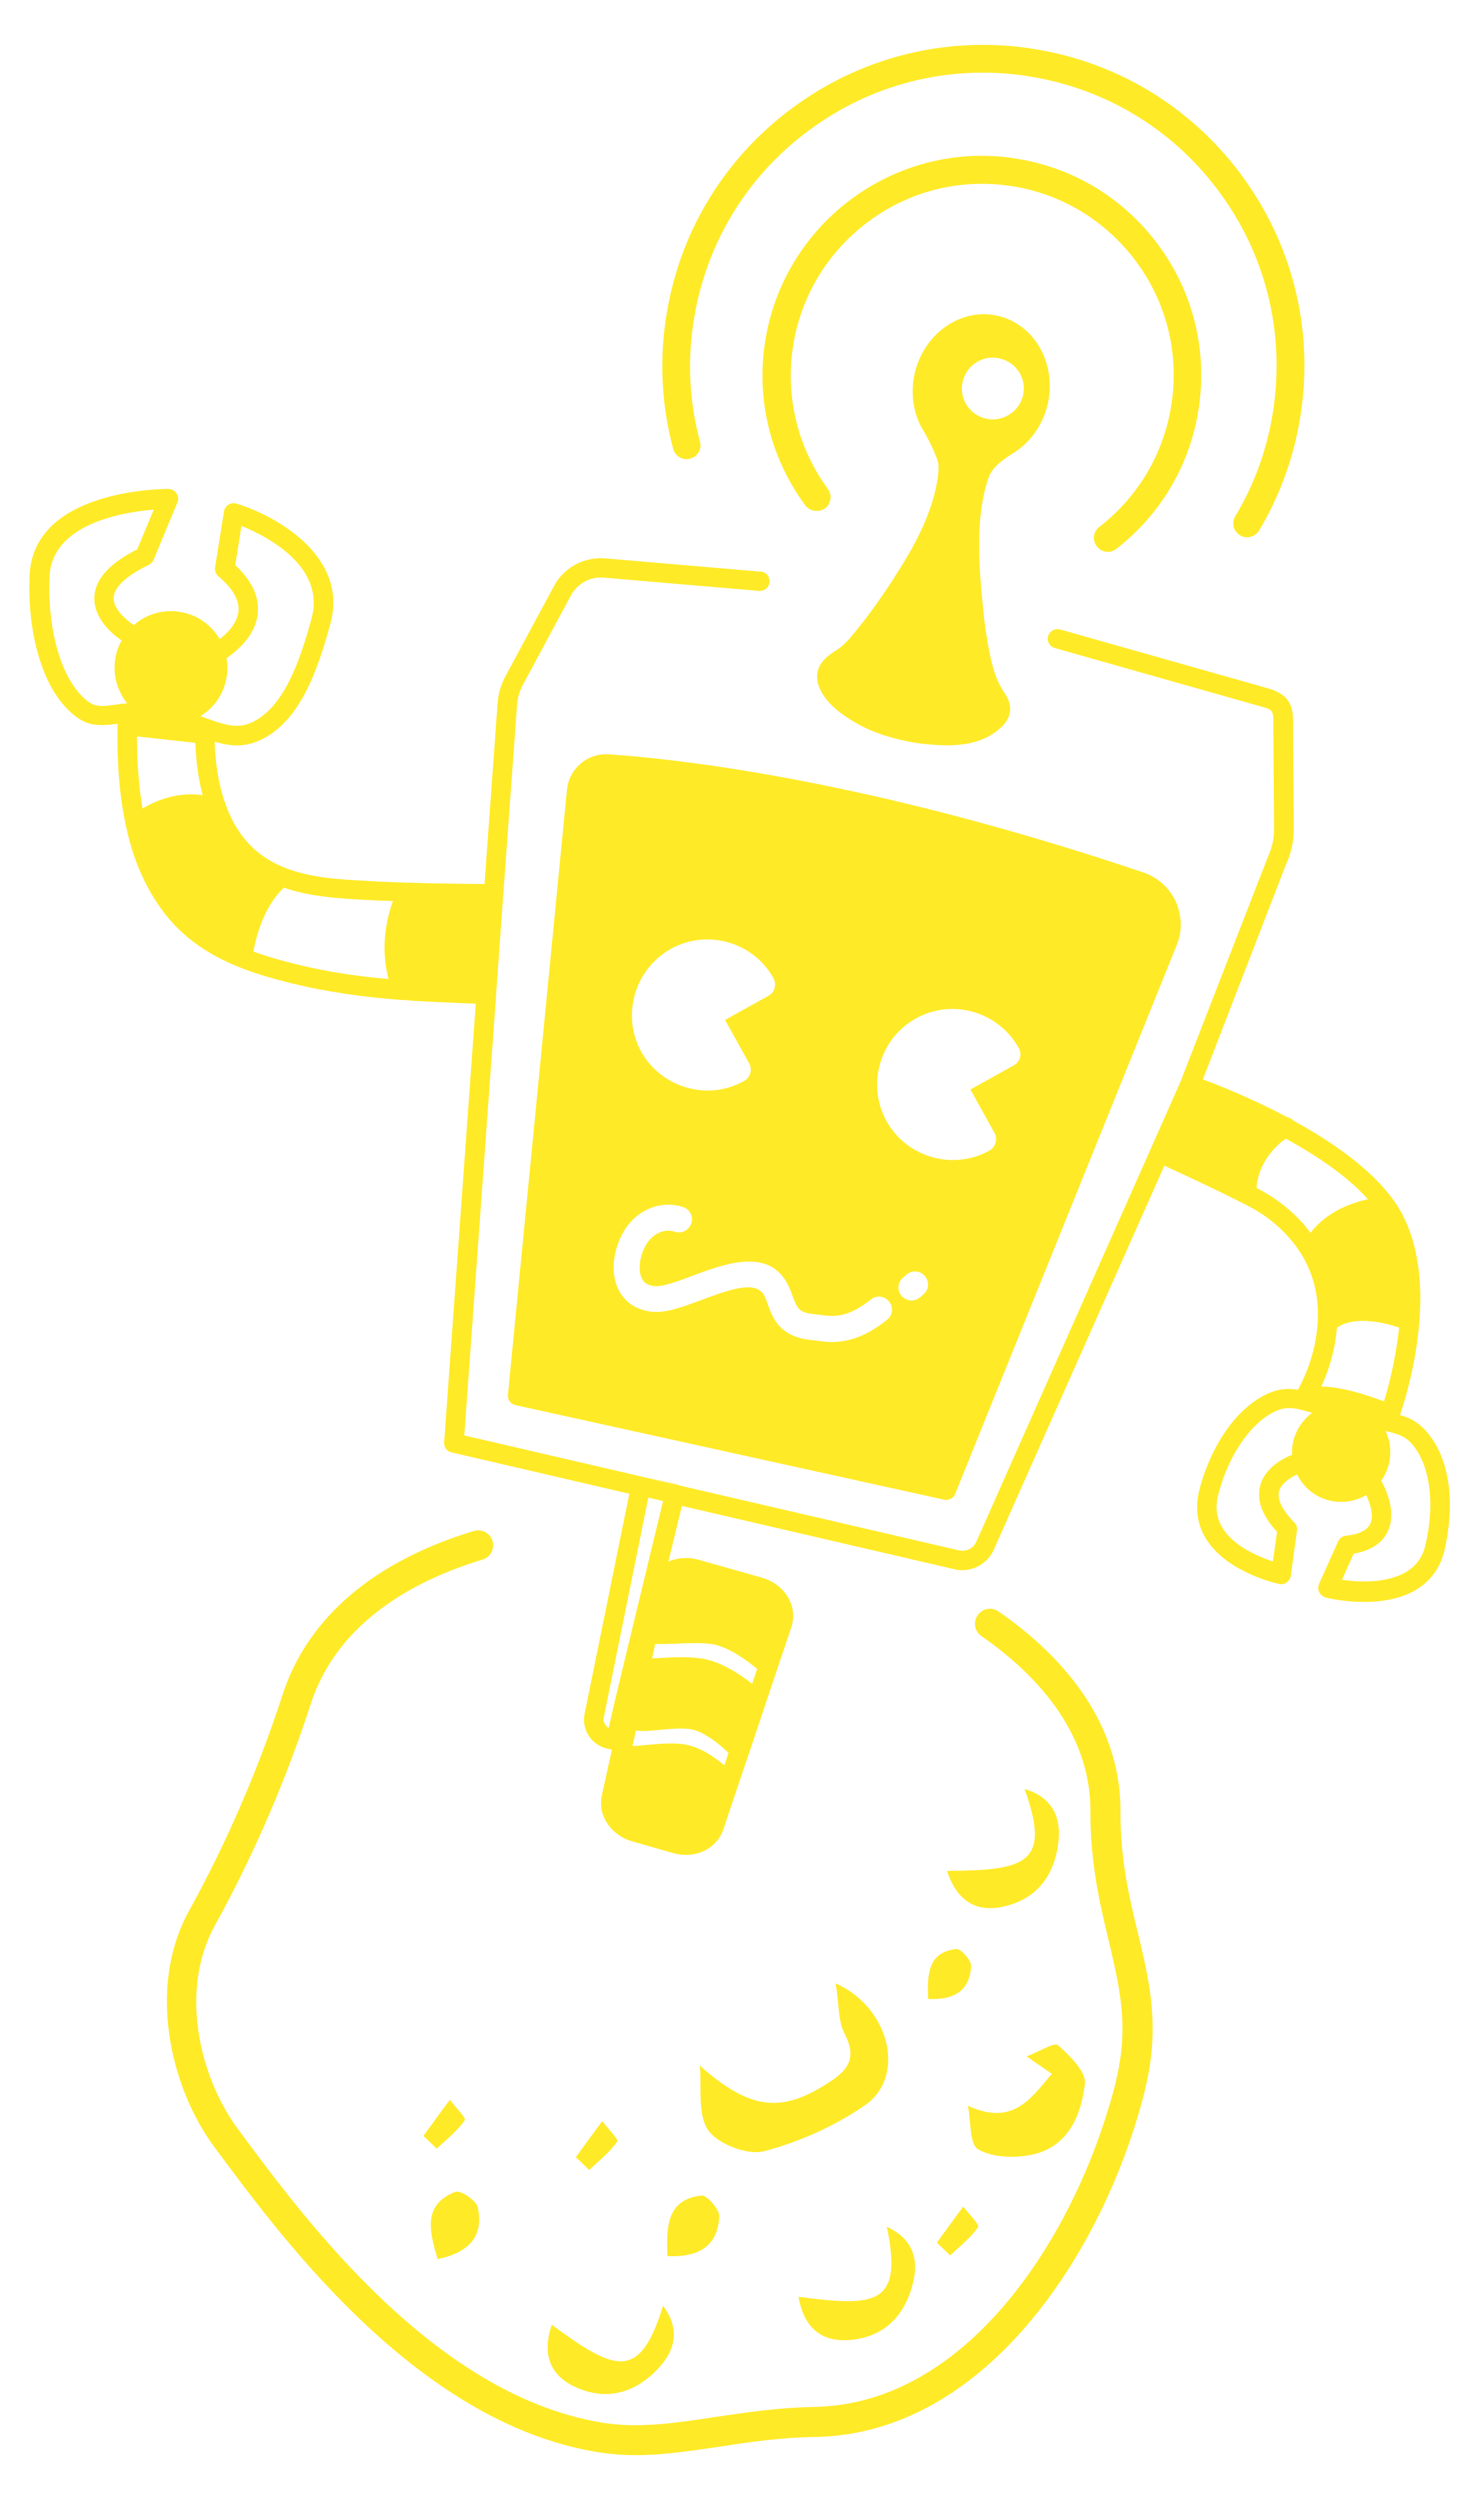 <?xml version="1.0" encoding="utf-8"?>
<!-- Generator: Adobe Illustrator 22.0.0, SVG Export Plug-In . SVG Version: 6.00 Build 0)  -->
<svg version="1.1" id="Layer_1" xmlns="http://www.w3.org/2000/svg" xmlns:xlink="http://www.w3.org/1999/xlink" x="0px" y="0px"
	 viewBox="0 0 644.4 1089" style="enable-background:new 0 0 644.4 1089;" xml:space="preserve">
<style type="text/css">
	.st0{fill:#FFEA27;}
</style>
<g>
	<g>
		<g>
			<path class="st0" d="M263.3,1068.6c-0.1,0-0.1,0-0.2,0c-79.2-11.2-139.1-92.1-167.9-130.9l-1.8-2.4
				c-19.3-26.1-29.3-69.7-11.1-102.8c16.3-29.5,30.1-61.3,40.9-94.5c10.9-33.3,39.7-57.9,83.3-71.1c3.4-1,7.1,0.9,8.1,4.4
				c1,3.4-0.9,7.1-4.4,8.1c-27.5,8.3-62.7,25.9-74.7,62.6c-11.1,34-25.2,66.6-41.9,96.8c-15.6,28.3-6.7,66,10.1,88.7l1.8,2.4
				c27.7,37.4,85.4,115.3,159.3,125.8h0.1c14.5,2,30.1-0.3,46.6-2.8c13.5-2,27.5-4.1,42.9-4.4c64.3-0.9,108.6-67.9,127-125.1
				c3.2-9.9,6.3-20.5,7.3-31.6c1.5-16.5-1.9-30.5-5.7-46.7c-3.8-15.7-8-33.6-7.9-56c0.2-35.8-25.7-61.3-47.5-76.4
				c-3-2.1-3.7-6.1-1.6-9.1s6.1-3.7,9.1-1.6c34.9,24.2,53.3,54.3,53.1,87.2c-0.1,20.9,3.8,37.2,7.6,52.9c4,16.6,7.7,32.4,6,51
				c-1.1,12.3-4.4,23.8-7.8,34.4c-19.7,61.3-68,133.1-139.3,134.1c-14.5,0.2-28.1,2.2-41.2,4.2
				C296.2,1068.4,279.7,1070.9,263.3,1068.6z"/>
		</g>
		<path class="st0" d="M304.9,899.8c22.3,19.7,36.1,21.2,58.1,6.1c8-5.5,9.6-11.2,4.9-20.2c-2.8-5.4-2.3-12.6-3.8-21.7
			c23.5,10.3,31,40.7,12.6,53.2c-13.1,9-28.5,15.9-43.8,19.9c-7.2,1.9-20.1-3.1-24.3-9.1C303.8,921,305.8,909.4,304.9,899.8z"/>
		<path class="st0" d="M421.7,917.3c19.7,9,27.3-3.1,36.6-13.9c-3.1-2.1-5.8-4-11-7.6c5.7-2.2,12.2-6.3,13.7-4.9
			c5.1,4.6,12.3,11.6,11.7,16.8c-1.6,13.8-7.3,27.5-23,30.9c-7.5,1.6-17.2,1.3-23.5-2.3C422.3,934.1,423.1,924,421.7,917.3z"/>
		<path class="st0" d="M347.9,1000.5c33.8,4.5,45.6,3.6,38.5-30.5c10.2,4.7,14.3,12.9,11.4,24.5c-3.5,14.2-12.5,23.5-27.2,24.8
			C358.9,1020.4,350.4,1015,347.9,1000.5z"/>
		<path class="st0" d="M240.4,1012.7c27.5,20.2,38.3,25,48.5-8.3c6.7,9,6.3,18.2-1.8,27c-9.9,10.8-22.3,14.6-35.8,8.7
			C240.5,1035.4,235.7,1026.6,240.4,1012.7z"/>
		<path class="st0" d="M412.6,815c34.1-0.3,45.6-2.9,33.8-35.7c10.8,3.2,16,10.8,14.8,22.7c-1.5,14.5-9.1,25-23.4,28.4
			C426.3,833.2,417.2,829,412.6,815z"/>
		<path class="st0" d="M290.8,982.8c-0.6-13.6,0.1-24.7,14.8-26.4c2.3-0.3,7.9,6,7.8,9C312.8,978.1,304.9,983.4,290.8,982.8z"/>
		<path class="st0" d="M190.7,984.1c-4-13-6.1-23.9,7.7-29.3c2.2-0.9,9.2,3.8,9.8,6.8C210.8,974.1,204.5,981.2,190.7,984.1z"/>
		<path class="st0" d="M404.4,870.8c-0.5-11.2,0.1-20.4,12.3-21.8c1.9-0.2,6.5,4.9,6.4,7.4C422.6,867,416,871.3,404.4,870.8z"/>
		<path class="st0" d="M408.2,976.9c3.8-5.2,7.6-10.5,11.5-15.7c2.3,3.1,7.2,7.9,6.5,8.9c-3.2,4.7-8,8.4-12.2,12.4
			C412,980.6,410.1,978.8,408.2,976.9z"/>
		<path class="st0" d="M250.9,939.7c3.8-5.2,7.6-10.5,11.5-15.7c2.3,3.1,7.2,7.9,6.5,8.9c-3.2,4.7-8,8.4-12.2,12.4
			C254.8,943.4,252.8,941.5,250.9,939.7z"/>
		<path class="st0" d="M184.5,930.4c3.8-5.2,7.6-10.5,11.5-15.7c2.3,3.1,7.2,7.9,6.5,8.9c-3.2,4.7-8,8.4-12.2,12.4
			C188.3,934.1,186.4,932.2,184.5,930.4z"/>
	</g>
	<g>
		<g>
			<path class="st0" d="M622.9,625.3c-3.8-5-7.7-7.4-12.9-8.9c1.6-4.8,6.9-21.3,8.4-40.5c1.3-15.9,0-33.7-8.1-48.2
				c-0.8-1.3-1.6-2.7-2.5-4c-0.1-0.2-0.2-0.3-0.3-0.4c-0.1-0.1-0.2-0.3-0.3-0.4c-9.7-13.7-27-25.6-43.6-34.7c-0.9-0.5-1.8-1-2.7-1.5
				l0,0c-15.4-8.2-29.8-13.9-36.8-16.5l36-93.1c2.3-4.9,3.6-10.3,3.6-15.7l-0.3-42.7v-1.2c0.1-8.1,0.2-14.5-11.1-17.7l-90.4-25.6
				c-2.2-0.6-4.6,0.7-5.2,2.9c0,0.1-0.1,0.2-0.1,0.2c-0.5,2.2,0.8,4.4,3,5l90.3,25.6c5,1.4,5,1.7,4.9,9.5l0.3,44
				c0,4.2-1,8.3-2.8,12.2l-37.8,97.2c-0.1,0.2-0.1,0.3-0.2,0.5l-12.9,29.1l-76.1,171.4c-1.3,2.7-4.3,4.2-7.2,3.6H418l-121.9-28.3
				l-15-3.5l-0.9-0.2c-0.1,0-0.2,0-0.3-0.1l-77.6-18l13.8-191c0-0.1,0-0.3,0-0.4l3.2-44.5l6-82.5c0.2-2.8,1-5.4,2.1-7.8l21.2-39.4
				c2.7-5.3,8.3-8.5,14.1-8.1l68,5.8c2.3,0.2,4.4-1.5,4.6-3.9c0-0.1,0-0.2,0-0.3c0-2.2-1.6-4.1-3.9-4.2l-6.2-0.5l-61.9-5.3
				c-9.3-0.6-18.1,4.4-22.2,12.6l-21.2,39.4c-1.8,3.5-2.8,7.2-3.1,11.1l-5.7,78.8c-10.9-0.1-22.1-0.2-33.5-0.6c-0.1,0-0.2,0-0.4,0
				c-5.9-0.2-11.9-0.4-17.9-0.8c-11.5-0.6-24.1-1.3-35.2-5.7c-3.7-1.5-7.2-3.3-10.5-5.8c-7.5-5.6-12.3-13.4-15.3-21.8
				c-3.3-9-4.5-18.7-4.8-27.3c1.2,0.3,2.3,0.6,3.5,0.9c5.5,1.2,10.6,1,16.2-1.5c17-7.8,24.9-29.1,30.8-51
				c7.8-28.9-23.3-46.7-40.9-52.1c-1.2-0.4-2.5-0.2-3.5,0.4c-1,0.6-1.8,1.7-2,2.9l-3.9,24.5c-0.2,1.5,0.3,2.9,1.5,3.9
				c6.3,5.3,9.2,10.5,8.7,15.3c-0.6,5.2-4.9,9.5-8.2,12c-3.3-5.7-9-10.1-15.9-11.6c-7.8-1.7-15.7,0.4-21.5,5.5
				c-3.7-2.5-8.9-7.1-8.8-11.8c0.1-4.6,5.5-9.7,15.3-14.4c0.9-0.5,1.7-1.2,2.1-2.2l10.4-25c0.6-1.3,0.4-2.8-0.4-4s-2.1-1.9-3.5-1.9
				c-2.4,0-58.6,0.1-60.5,37.4c-1,19.2,3.1,46.4,17.9,59.9c3.3,3,6.3,4.6,9.4,5.2c3.5,0.7,7,0.3,11.1-0.2c0,0.2-0.1,0.4-0.1,0.6
				c-0.3,16.7,0.9,31.2,3.7,44c0.5,2.3,1,4.5,1.6,6.7c4.4,15.9,12,29.3,22,38.8c7.6,7.2,16.3,12.1,25.4,15.8c7.4,3,15,5.1,22.5,7
				c2.6,0.6,5.1,1.2,7.8,1.8c12.4,2.6,25.8,4.5,40.7,5.6c0.1,0,0.3,0,0.4,0c1.7,0.1,3.4,0.2,5.2,0.4c5.5,0.3,11.1,0.6,16.6,0.8
				l4.1,0.2c0.9,0.1,1.8,0,2.7,0.1c1.1,0,2.3,0,3.4,0.1l-13.8,191.1c-0.1,2.1,1.2,4,3.3,4.4l77.4,18l-19.5,95.9
				c-1.4,6.8,3,13.6,9.8,15.1l2.1,0.5l-4.4,20c-1.9,8.5,3.9,17.2,13.1,19.9l18.2,5.2c0.4,0.1,0.9,0.2,1.3,0.3
				c8.9,1.9,17.6-2.6,20.3-10.5l6.3-18.8l5-14.7l7.2-21.5l5-14.9l6.2-18.4c1.3-4,1-8.4-1.1-12.3c-2.3-4.4-6.5-7.7-11.6-9.2
				l-27.9-7.9c-4.4-1.2-9.1-0.9-13,0.9l5.9-24.3l118.8,27.6c0.1,0,0.2,0,0.3,0.1c6.7,1.4,13.7-2,16.7-8.4l74.4-167.5
				c7.3,3.3,23.1,10.7,33.3,15.9c3.4,1.7,6.2,3.2,7.9,4.3c4.4,2.7,12.6,8.8,18.6,18.5c3.5,5.8,6.2,12.8,6.9,21.3
				c0.2,2.9,0.3,5.7,0.1,8.4c-0.8,13.7-6.1,24.7-8.6,29.2c-4.6-0.7-8.8-0.4-13.6,1.9c-15.7,7.5-25.5,26.5-29.4,41.9
				c-1.9,7.8-0.9,14.9,3,21.2c9.1,14.6,30.8,19.4,31.8,19.6c1.2,0.3,2.4,0,3.3-0.7c1-0.7,1.6-1.7,1.8-2.9l2.7-19.7
				c0.2-1.3-0.2-2.6-1.2-3.5c-3.7-3.8-7.8-9.2-6.6-13.6c0.9-3.4,4.7-5.8,7.8-7.3c0.1,0.2,0.2,0.3,0.3,0.5c2.7,5.1,7.1,8.8,12.6,10.5
				c0.7,0.2,1.3,0.4,2,0.5c4.9,1,9.9,0.3,14.3-2c0.3-0.2,0.7-0.4,1-0.5c1.7,3.8,3.4,9,1.7,12.5c-1.3,2.8-4.9,4.6-10.6,5.2
				c-1.5,0.2-2.8,1.1-3.4,2.5l-8.3,18.5c-0.5,1.2-0.5,2.5,0.1,3.6s1.6,2,2.8,2.3c0.1,0,0.5,0.1,1.2,0.3c5.1,1.1,24.8,4.5,38.4-3.8
				c6.3-3.9,10.4-9.6,12.2-17.2C634,654.9,631.7,636.8,622.9,625.3z M50.9,306.9c-7.4,1-9.8,1.3-14.2-2.7
				c-11.8-10.8-16.1-34.5-15.1-53.2c1.1-22.8,31.8-27.9,45.4-29l-7.2,17.3c-12.3,6.2-18.6,13.3-18.7,21.2
				C41,269.2,48.2,275.7,53,279c-1.2,2.1-2,4.3-2.5,6.6c-1.7,7.6,0.4,15.1,4.9,20.8C53.7,306.5,52.2,306.7,50.9,306.9z M88.9,310.9
				c4.8-3.4,8.3-8.6,9.6-14.7c0.7-3.2,0.8-6.4,0.2-9.5c4.4-3,12.6-9.7,13.6-19.3c0.8-7.3-2.5-14.4-9.8-21.2l2.7-17.1
				c10.9,4.4,36.6,17.5,30.6,40.1c-5.1,18.9-12.2,39.1-26.1,45.5c-6.3,2.9-11.6,1.3-22.4-2.8C87.9,311.6,88.4,311.3,88.9,310.9z
				 M69.4,313.3c-0.1,0-0.1,0.1-0.2,0.1l-0.1-0.1H69.4z M62.1,352.2c-1.6-9.4-2.4-19.8-2.4-31.4l25.4,2.8c0.3,7.1,1.1,15,3.2,22.8
				C77,344.8,67.6,348.9,62.1,352.2z M128.5,419.9c-6-1.5-12.2-3.2-18.1-5.4c1.1-5.9,4.3-19.4,13.3-27.8c11.7,4,24.4,4.7,35.2,5.3
				c4.1,0.2,8.2,0.4,12.3,0.5c-5.3,14.7-3.8,26.9-1.9,34C154.3,425.2,140.9,423,128.5,419.9z M288.9,653.9l-17,70.4l-4.3,17.9
				l-2.4,10.5c-1.6-0.9-2.5-2.8-2.1-4.7l19.4-95.7l0,0L288.9,653.9L288.9,653.9z M315.6,769c-4.4-3.7-11.1-8.3-17.9-9.2
				c-5.1-0.7-10.9-0.1-15.7,0.3c-2.1,0.2-4.9,0.5-6.4,0.5l1.5-6.8c2.5,0.5,5.7,0.2,9.7-0.2c4.5-0.4,9.6-0.9,13.7-0.4
				c6.1,0.8,13.6,7.1,16.9,10.4L315.6,769z M294.2,716c5.2-0.2,11.1-0.5,16,0.2c7.5,1.2,16,7.7,19.7,10.8l-2.2,6.5
				c-4.9-3.9-13.5-9.7-21.8-11c-5.7-0.9-12.3-0.6-17.7-0.3c-1.3,0.1-2.7,0.1-4.1,0.2l1.4-6.3C287.8,716.3,290.7,716.1,294.2,716z
				 M563.9,626.3c-0.8,2.4-1.1,4.9-0.9,7.4c-4.5,1.8-11.8,5.9-13.9,13.3c-1.7,6.3,0.7,13.1,7.3,20.3l-1.8,12.9
				c-6.1-2-16.9-6.5-21.9-14.5c-2.7-4.4-3.3-9.1-1.9-14.6c4.3-16.9,14-31.2,24.8-36.3c3.6-1.7,6.7-1.8,11.2-0.7
				c1.4,0.4,3,0.8,4.8,1.4C568.1,618.2,565.3,621.9,563.9,626.3z M571,537c-6.3-8.4-13.7-13.7-18-16.4c-1.3-0.8-3.2-1.9-5.5-3.1
				c0.7-11.4,8.7-18.6,12.7-21.5c13.3,7.3,26.8,16.3,35.8,26.4C588.8,524,578.2,527.7,571,537z M603,610.5
				c-6.5-2.5-17.9-6.4-27.3-6.5c2.8-6,5.9-14.9,6.8-25.6c5.2-3.8,13.4-3.4,20.2-2c2.6,0.6,5,1.3,6.9,1.9
				C608.1,592.3,604.9,604.4,603,610.5z M621.1,672.9c-1.2,5.3-4,9.2-8.3,11.8c-8.6,5.2-21.1,4.5-28.1,3.5l5.1-11.4
				c7.5-1.3,12.5-4.6,14.9-9.8c3.7-7.9-0.4-17.4-2.9-22c1.3-1.8,2.3-3.8,3-6c1.6-5.2,1.2-10.7-1.1-15.6c6.2,1.3,9.4,2.7,12.6,7
				C623.3,639.8,625.1,655.7,621.1,672.9z"/>
			<path class="st0" d="M563.5,488.1c-0.9-0.5-1.8-1-2.7-1.5C561.9,486.8,562.9,487.3,563.5,488.1z"/>
			<path class="st0" d="M512.3,392.8c-2.8-6.1-7.8-10.5-14-12.7c-50.7-17.1-95-28.7-131.5-36.4c-49-10.4-84-13.9-101.4-15.1
				c-9.4-0.7-17.5,6.2-18.4,15.6l-25.7,263.4c-0.2,2.1,1.2,4.1,3.3,4.5l186.8,41.2l0,0c2,0.4,4.1-0.7,4.8-2.6l96.5-239
				C515.2,405.7,515,398.8,512.3,392.8z M292.2,413.4c15.8-8.9,36-3.1,44.8,12.7c0.7,1.3,0.9,2.9,0.5,4.3c-0.4,1.5-1.4,2.7-2.7,3.4
				l-18.9,10.5l10.5,18.9c0.7,1.3,0.9,2.9,0.5,4.3s-1.4,2.7-2.7,3.4c-7.2,4-15.3,5.1-22.8,3.4c-9-1.9-17.1-7.5-22-16.1
				C270.7,442.4,276.4,422.3,292.2,413.4z M386.5,574.9c-14.2,11.5-24.9,10-30.7,9.1c-0.7-0.1-1.2-0.2-1.8-0.2
				c-3.3-0.3-8.3-1.1-12.4-4.3s-5.7-7.6-7-11.1c-0.5-1.5-1-2.8-1.6-4c-3.5-6.5-13.5-3.3-27.4,1.9c-7.5,2.8-14.5,5.4-20.2,5.2
				c-1.3,0-2.6-0.2-3.8-0.5c-5.2-1.1-9.2-4-11.7-8.4c-4.5-8.1-2.4-18.8,1.7-25.9c5.5-9.6,16.2-14.1,26-10.9c3,1,4.6,4.2,3.6,7.1
				c-1,3-4.1,4.6-7.1,3.7c-5.5-1.8-10.4,1.7-12.7,5.8c-2.9,5-3.5,11.3-1.6,14.8c0.7,1.2,2,2.9,6,3.1c3.4,0.1,9.7-2.2,15.8-4.5
				c13.9-5.2,33-12.4,41.4,3.3c1,1.8,1.7,3.7,2.3,5.4c1.1,3,1.9,4.9,3.3,6.1c1.3,1,3.5,1.7,6.5,1.9c0.7,0.1,1.5,0.2,2.4,0.3
				c4.9,0.7,11.5,1.7,21.9-6.7c2.4-2,6-1.6,7.9,0.8C389.4,569.4,389,572.9,386.5,574.9z M402.4,563.8l-1.5,1.3
				c-1.4,1.2-3.2,1.7-4.9,1.3c-1.2-0.3-2.2-0.8-3.1-1.8c-2.1-2.3-1.9-5.9,0.5-8l1.5-1.3c2.4-2.1,5.9-1.9,8,0.5
				S404.8,561.7,402.4,563.8z M444.4,460.7c-0.4,1.5-1.4,2.7-2.7,3.4l-18.9,10.5l10.5,18.9c1.5,2.7,0.5,6.2-2.2,7.7
				c-7.2,4-15.3,5-22.8,3.4c-9-1.9-17.1-7.5-22-16.1c-4.2-7.6-5.3-16.5-2.9-25s7.9-15.5,15.6-19.8c15.8-8.9,35.9-3.1,44.8,12.7
				C444.6,457.7,444.8,459.3,444.4,460.7z"/>
			<path class="st0" d="M440,307.3c-0.4-2.6-1.8-4.7-2.9-6.3l-0.3-0.5c-3.9-6.1-5.5-14.9-6.6-21.3c-0.6-3.5-1.1-7-1.5-10.4
				c-0.5-4.7-0.9-9.4-1.3-13.9c-1.2-14.8-1.7-32,3.3-46.8c1.6-4.7,7-8.4,10.9-10.8c7.6-4.7,13-12.6,15-21.7c2-9.3,0.2-18.8-4.9-26.3
				c-4.5-6.6-11.3-10.9-18.9-12.1c-15.3-2.4-30.3,8.7-34.2,25.2c-2.1,8.8-0.7,18.2,3.9,25.5c2.6,4.3,6.4,12.5,6.4,14.6
				c0.1,3.1-0.3,6.3-1.1,9.9c-0.5,2.3-1.1,4.7-1.9,7.1l-0.1,0.3c-2.7,8.4-6.9,17-13.6,27.7c-2.6,4.2-5.2,8.2-7.9,12.1
				c-3.5,5.1-7.1,10-10.8,14.5c-2.5,3.1-5.1,6.4-8.4,8.7c-0.3,0.2-0.7,0.5-1.1,0.7c-3,2-7.1,4.7-7.9,9.7c-0.3,2.1,0,4.5,1.1,6.8
				c3.2,7.1,10.4,11.8,15.5,14.8c6,3.5,13.1,6.1,21.1,7.8c0.1,0,0.2,0,0.3,0.1c2.9,0.6,5.9,1.1,8.8,1.4c11.7,1.2,23.8,1.2,32.9-6.9
				c0.9-0.8,3.6-3.2,4.2-6.8C440.2,309.3,440.2,308.3,440,307.3z M429.7,182.4L429.7,182.4c-7.3-1.6-11.9-8.8-10.3-16
				s8.7-11.9,15.9-10.3h0.1c3.5,0.8,6.5,2.8,8.5,5.8s2.6,6.6,1.9,10.1c-0.8,3.5-2.8,6.5-5.9,8.5S433.2,183.2,429.7,182.4z"/>
			<path class="st0" d="M296,646.9l-15-3.5l14,3.1C295.3,646.6,295.7,646.7,296,646.9z"/>
			<polygon class="st0" points="288.9,653.9 288.9,653.9 282.4,652.5 282.4,652.4 			"/>
			<path class="st0" d="M69.4,313.3c-0.1,0-0.1,0.1-0.2,0.1l-0.1-0.1H69.4z"/>
		</g>
		<g>
			<path class="st0" d="M354.9,222.5c-1.6-0.2-3-1-4.1-2.4c-14.9-20.3-21.2-45.2-17.6-70.2c7.5-52,55.8-88.4,107.8-81.1
				c0.1,0,0.2,0,0.4,0.1c25.3,3.6,47.6,16.9,62.9,37.3c15.3,20.4,21.7,45.6,18.1,70.9c-3.5,24.7-16.3,46.7-36,62
				c-2.7,2.1-6.5,1.6-8.5-1.1c-2.1-2.7-1.6-6.5,1.1-8.5c17.2-13.3,28.4-32.5,31.5-54.1c3.2-22.1-2.4-44-15.8-61.9
				c-13.4-17.8-32.9-29.4-54.9-32.6c-0.1,0-0.2,0-0.3,0c-22-3.1-43.8,2.6-61.5,15.9c-17.8,13.4-29.4,32.9-32.6,54.9
				c-3.1,21.8,2.3,43.5,15.3,61.3c2,2.7,1.4,6.5-1.3,8.5C358.1,222.4,356.5,222.7,354.9,222.5z"/>
		</g>
		<g>
			<path class="st0" d="M542.6,234c-0.8-0.1-1.6-0.4-2.3-0.8c-2.9-1.7-3.8-5.5-2.1-8.3c8.7-14.5,14.3-30.4,16.7-47.3
				c4.8-33.8-3.7-67.4-24.2-94.7c-20.4-27.3-50.3-45-84.1-49.9c-0.2,0-0.3,0-0.5-0.1c-33.6-4.7-67,3.9-94.2,24.3
				c-27.3,20.4-45,50.3-49.9,84.1c-2.5,17.2-1.5,34.4,3,51.1c0.9,3.2-1.1,6.6-4.3,7.4c-3.2,0.9-6.6-1.1-7.4-4.3
				c-4.9-18.2-6-37.1-3.3-55.9c5.3-37,24.7-69.7,54.6-92.1c29.8-22.3,66.4-31.7,103.2-26.6c0.2,0,0.4,0,0.5,0.1
				c37,5.3,69.7,24.7,92.1,54.6s31.8,66.7,26.5,103.7c-2.7,18.5-8.8,35.9-18.3,51.8C547.3,233.2,544.9,234.3,542.6,234z"/>
		</g>
	</g>
</g>
</svg>

